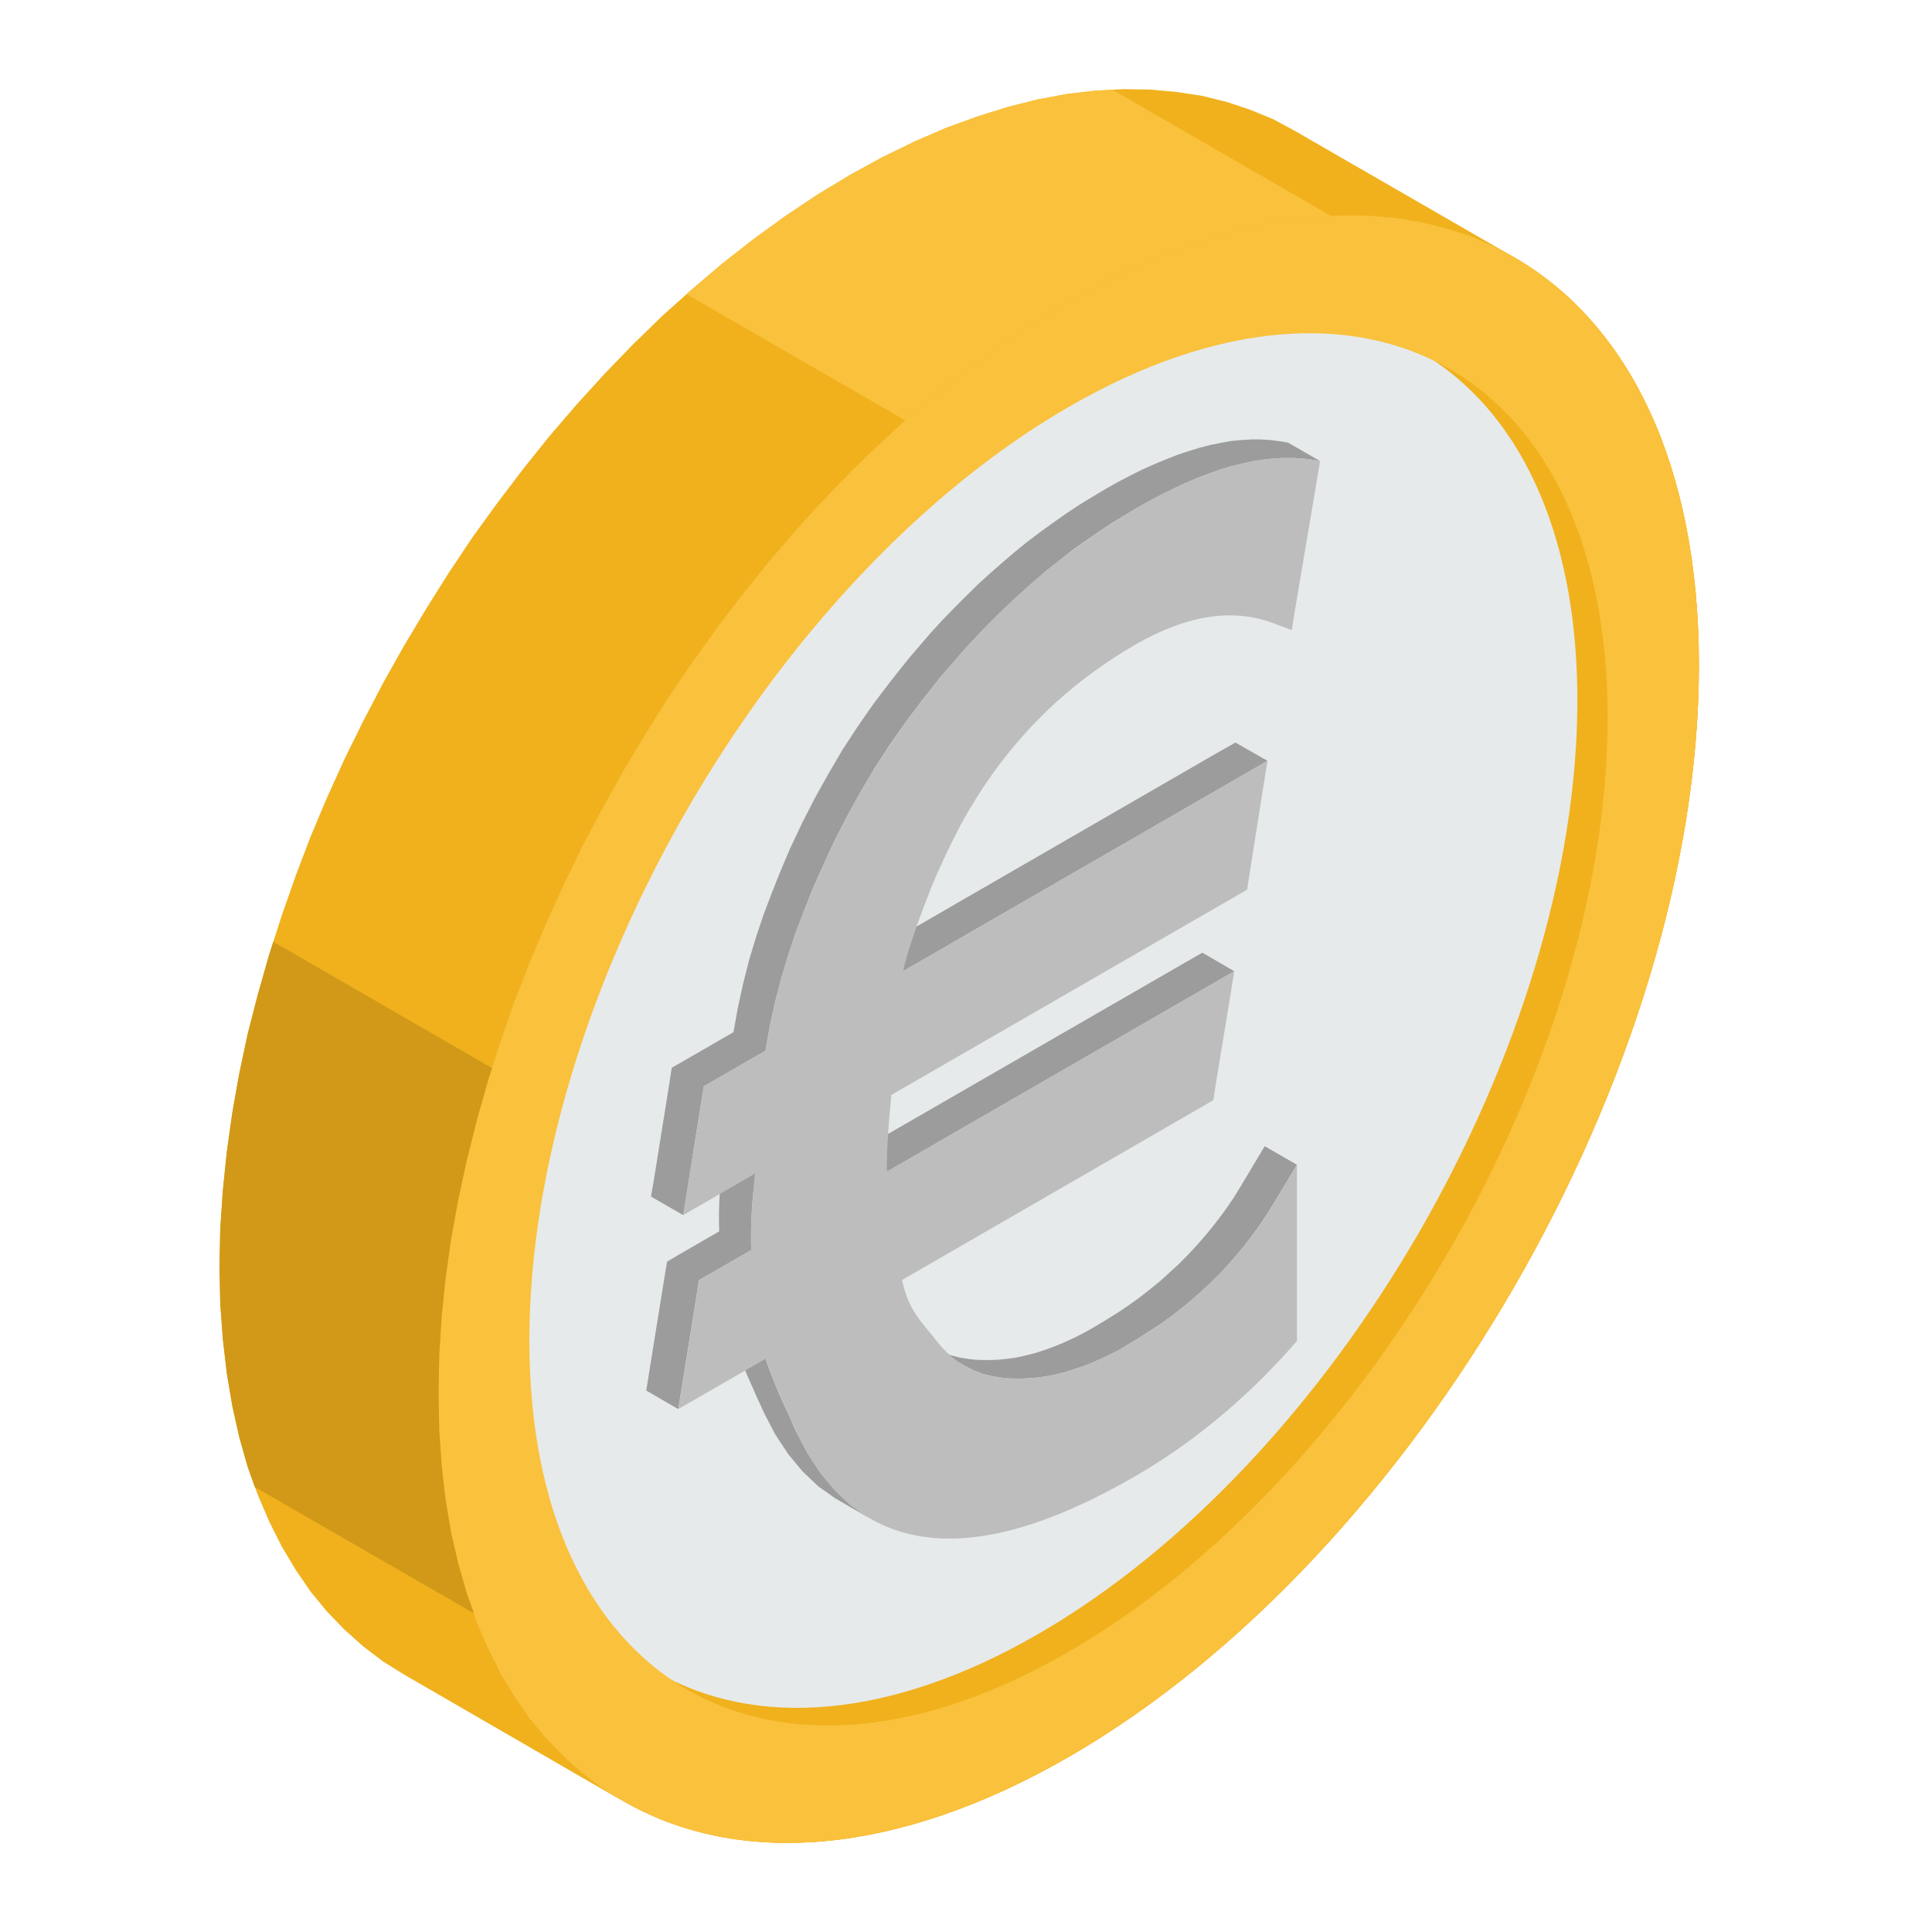 <?xml version="1.0" encoding="utf-8"?>
<!-- Generator: Adobe Illustrator 16.0.0, SVG Export Plug-In . SVG Version: 6.00 Build 0)  -->
<!DOCTYPE svg PUBLIC "-//W3C//DTD SVG 1.1//EN" "http://www.w3.org/Graphics/SVG/1.1/DTD/svg11.dtd">
<svg version="1.1" id="Layer_1" xmlns="http://www.w3.org/2000/svg" xmlns:xlink="http://www.w3.org/1999/xlink" x="0px" y="0px"
	 width="20px" height="20px" viewBox="0 0 20 20" enable-background="new 0 0 20 20" xml:space="preserve">
<g>
	<polygon fill-rule="evenodd" clip-rule="evenodd" fill="#F0B11D" points="15.676,2.665 13.408,1.357 13.184,1.236 12.947,1.138 
		12.701,1.056 12.443,0.992 12.18,0.952 11.904,0.927 11.625,0.923 11.336,0.939 11.039,0.974 10.736,1.031 10.427,1.109 
		10.112,1.208 9.789,1.326 9.463,1.467 9.131,1.629 8.796,1.813 8.46,2.016 8.129,2.237 7.803,2.474 7.48,2.726 7.167,2.992 
		6.856,3.27 6.553,3.565 6.256,3.872 5.968,4.189 5.686,4.517 5.413,4.858 5.149,5.206 4.891,5.562 4.646,5.929 4.411,6.303 
		4.183,6.684 3.966,7.07 3.762,7.461 3.567,7.856 3.385,8.257 3.215,8.661 3.06,9.068 2.917,9.477 2.786,9.884 2.669,10.295 
		2.564,10.703 2.477,11.112 2.405,11.518 2.348,11.923 2.307,12.323 2.28,12.721 2.272,13.113 2.28,13.496 2.307,13.864 
		2.348,14.217 2.405,14.555 2.477,14.878 2.564,15.185 2.669,15.476 2.786,15.749 2.917,16.01 3.06,16.249 3.215,16.476 
		3.385,16.683 3.567,16.871 3.762,17.045 3.966,17.2 4.183,17.335 6.449,18.646 6.234,18.51 6.027,18.351 5.835,18.179 5.653,17.99 
		5.483,17.785 5.325,17.557 5.182,17.319 5.051,17.057 4.934,16.785 4.832,16.492 4.744,16.186 4.67,15.864 4.613,15.526 
		4.572,15.172 4.547,14.804 4.54,14.421 4.547,14.028 4.572,13.631 4.613,13.23 4.67,12.827 4.744,12.42 4.832,12.013 4.934,11.604 
		5.051,11.191 5.182,10.785 5.325,10.375 5.483,9.97 5.653,9.567 5.835,9.166 6.027,8.769 6.234,8.378 6.449,7.991 6.676,7.611 
		6.911,7.238 7.159,6.872 7.415,6.514 7.679,6.166 7.953,5.826 8.233,5.499 8.524,5.18 8.818,4.875 9.124,4.58 9.433,4.299 
		9.748,4.034 10.069,3.782 10.394,3.546 10.726,3.325 11.064,3.121 11.4,2.937 11.729,2.775 12.057,2.634 12.377,2.515 
		12.693,2.417 13.004,2.339 13.307,2.284 13.602,2.247 13.893,2.232 14.17,2.235 14.449,2.259 14.711,2.302 14.965,2.366 
		15.215,2.445 15.447,2.546 	"/>
	<path fill-rule="evenodd" clip-rule="evenodd" fill="#F0B11D" d="M11.064,3.121c-3.605,2.082-6.525,7.14-6.525,11.3
		c0,4.159,2.92,5.845,6.525,3.766c3.602-2.079,6.523-7.138,6.523-11.298C17.588,2.728,14.666,1.042,11.064,3.121L11.064,3.121z
		 M11.064,17.098c-1.542,0.893-2.938,0.975-3.949,0.394c-1.009-0.584-1.635-1.834-1.635-3.614s0.626-3.751,1.635-5.501
		c1.011-1.748,2.407-3.274,3.949-4.165c1.539-0.89,2.934-0.974,3.945-0.391c1.01,0.583,1.633,1.833,1.633,3.612
		c0,1.78-0.623,3.751-1.633,5.501C13.998,14.681,12.604,16.21,11.064,17.098z"/>
	<path fill-rule="evenodd" clip-rule="evenodd" fill="#F0B11D" d="M11.064,3.121c-3.605,2.082-6.525,7.14-6.525,11.3
		c0,4.159,2.92,5.845,6.525,3.766c3.602-2.079,6.523-7.138,6.523-11.298C17.588,2.728,14.666,1.042,11.064,3.121z"/>
	<polygon fill-rule="evenodd" clip-rule="evenodd" fill="#F0B11D" points="11.064,17.098 10.032,16.505 10.318,16.328 
		10.603,16.141 10.88,15.938 11.158,15.723 11.426,15.496 11.691,15.256 11.949,15.005 12.203,14.742 12.451,14.471 12.693,14.19 
		12.926,13.901 13.154,13.601 13.373,13.296 13.584,12.982 13.785,12.663 13.979,12.338 15.01,12.934 14.816,13.259 14.613,13.578 
		14.4,13.892 14.184,14.196 13.957,14.495 13.725,14.783 13.482,15.065 13.234,15.338 12.98,15.6 12.721,15.85 12.457,16.089 
		12.188,16.318 11.914,16.533 11.633,16.735 11.35,16.924 	"/>
	<polygon fill-rule="evenodd" clip-rule="evenodd" fill="#F0B11D" points="15.01,12.934 13.979,12.338 14.162,12.009 14.338,11.673 
		14.506,11.335 14.662,10.991 14.805,10.646 14.939,10.298 15.063,9.95 15.174,9.6 15.275,9.25 15.361,8.898 15.439,8.55 
		15.496,8.202 15.545,7.856 15.586,7.515 15.604,7.173 15.611,6.839 16.643,7.433 16.635,7.768 16.613,8.108 16.576,8.45 
		16.527,8.797 16.471,9.146 16.389,9.493 16.307,9.845 16.205,10.195 16.094,10.545 15.971,10.893 15.836,11.241 15.689,11.587 
		15.537,11.929 15.369,12.269 15.193,12.604 	"/>
	<polygon fill-rule="evenodd" clip-rule="evenodd" fill="#F0B11D" points="16.643,7.433 15.611,6.839 15.604,6.51 15.586,6.197 
		15.545,5.894 15.496,5.605 15.439,5.329 15.361,5.067 15.275,4.817 15.174,4.582 15.063,4.361 14.939,4.154 14.805,3.962 
		14.662,3.786 14.506,3.622 14.338,3.475 14.162,3.342 13.979,3.225 15.01,3.821 15.193,3.938 15.369,4.07 15.537,4.218 
		15.689,4.381 15.836,4.557 15.971,4.75 16.094,4.957 16.205,5.177 16.307,5.413 16.389,5.663 16.471,5.924 16.527,6.201 
		16.576,6.489 16.613,6.792 16.635,7.107 	"/>
	<polygon fill-rule="evenodd" clip-rule="evenodd" fill="#F0B11D" points="7.116,17.491 6.086,16.894 6.279,16.996 6.481,17.082 
		6.694,17.151 6.911,17.204 7.138,17.241 7.372,17.262 7.613,17.266 7.861,17.254 8.112,17.221 8.373,17.172 8.636,17.106 
		8.906,17.024 9.183,16.92 9.461,16.799 9.744,16.662 10.032,16.505 11.064,17.098 10.775,17.254 10.49,17.393 10.212,17.516 
		9.938,17.618 9.668,17.704 9.404,17.77 9.144,17.814 8.89,17.847 8.643,17.859 8.401,17.859 8.17,17.835 7.942,17.802 
		7.724,17.745 7.513,17.675 7.31,17.589 	"/>
	<path fill-rule="evenodd" clip-rule="evenodd" fill="#E6EAEB" d="M10.746,16.916c1.542-0.891,2.938-2.417,3.948-4.165
		c1.008-1.749,1.635-3.722,1.635-5.5s-0.627-3.031-1.635-3.612c-1.01-0.583-2.406-0.5-3.948,0.391
		C9.205,4.919,7.81,6.446,6.801,8.194c-1.011,1.75-1.633,3.72-1.633,5.5c0,1.778,0.622,3.031,1.633,3.616
		C7.81,17.892,9.205,17.806,10.746,16.916z"/>
	<path fill-rule="evenodd" clip-rule="evenodd" fill="#FAC13C" d="M11.064,3.121c-3.605,2.082-6.525,7.14-6.525,11.3
		c0,4.159,2.92,5.845,6.525,3.766c3.602-2.079,6.523-7.138,6.523-11.298C17.588,2.728,14.666,1.042,11.064,3.121L11.064,3.121z
		 M11.064,17.098c-1.542,0.893-2.938,0.975-3.949,0.394c-1.009-0.584-1.635-1.834-1.635-3.614s0.626-3.751,1.635-5.501
		c1.011-1.748,2.407-3.274,3.949-4.165c1.539-0.89,2.934-0.974,3.945-0.391c1.01,0.583,1.633,1.833,1.633,3.612
		c0,1.78-0.623,3.751-1.633,5.501C13.998,14.681,12.604,16.21,11.064,17.098z"/>
	<polygon fill-rule="evenodd" clip-rule="evenodd" fill="#9C9C9C" points="12.605,7.791 12.789,7.687 13.121,7.876 12.936,7.983 
		9.351,10.052 9.019,9.862 	"/>
	<polygon fill-rule="evenodd" clip-rule="evenodd" fill="#9C9C9C" points="12.262,9.968 12.447,9.862 12.777,10.054 12.592,10.161 
		9.181,12.129 8.849,11.937 	"/>
	<polygon fill-rule="evenodd" clip-rule="evenodd" fill="#9C9C9C" points="12.84,12.287 13.092,11.865 13.426,12.058 13.172,12.478 
		13.104,12.586 13.033,12.692 12.957,12.796 12.879,12.898 12.797,12.997 12.713,13.093 12.625,13.188 12.535,13.277 12.438,13.367 
		12.338,13.455 12.234,13.541 12.129,13.623 12.018,13.703 11.902,13.778 11.785,13.854 11.664,13.926 11.578,13.978 11.49,14.022 
		11.404,14.063 11.32,14.1 11.236,14.135 11.152,14.163 11.07,14.19 10.99,14.213 10.91,14.233 10.83,14.247 10.75,14.26 
		10.672,14.266 10.595,14.271 10.517,14.271 10.441,14.27 10.366,14.262 10.265,14.245 10.171,14.221 10.079,14.186 9.993,14.143 
		9.662,13.95 9.748,13.993 9.837,14.028 9.934,14.053 10.034,14.069 10.11,14.077 10.186,14.079 10.261,14.079 10.341,14.075 
		10.419,14.067 10.497,14.057 10.579,14.041 10.658,14.022 10.738,14 10.82,13.973 10.904,13.942 10.988,13.909 11.072,13.871 
		11.158,13.83 11.244,13.785 11.332,13.735 11.453,13.662 11.572,13.588 11.686,13.511 11.797,13.431 11.902,13.349 12.008,13.263 
		12.105,13.175 12.201,13.087 12.293,12.995 12.381,12.9 12.465,12.805 12.547,12.706 12.625,12.606 12.701,12.502 12.773,12.396 	
		"/>
	<polygon fill-rule="evenodd" clip-rule="evenodd" fill="#9C9C9C" points="7.906,14.62 7.906,14.62 7.877,14.555 7.836,14.466 
		7.789,14.359 7.738,14.245 7.691,14.131 7.648,14.026 7.615,13.937 7.595,13.873 7.926,14.065 7.945,14.127 7.979,14.217 
		8.022,14.323 8.069,14.438 8.121,14.552 8.17,14.658 8.208,14.747 8.237,14.811 8.237,14.811 8.237,14.811 8.358,15.041 
		8.493,15.248 8.643,15.426 8.802,15.577 8.976,15.702 8.645,15.51 8.471,15.387 8.309,15.233 8.162,15.056 8.026,14.851 
		7.906,14.62 	"/>
	<polygon fill-rule="evenodd" clip-rule="evenodd" fill="#9C9C9C" points="7.445,12.747 7.443,12.653 7.443,12.561 7.445,12.471 
		7.449,12.377 7.456,12.28 7.464,12.181 7.476,12.074 7.486,11.957 7.818,12.147 7.808,12.265 7.795,12.373 7.787,12.473 
		7.781,12.569 7.777,12.661 7.775,12.753 7.775,12.846 7.777,12.941 7.359,13.181 7.236,13.251 7.212,13.404 7.059,14.355 
		7.021,14.587 6.69,14.395 6.727,14.163 6.88,13.214 6.905,13.061 7.028,12.988 	"/>
	<polygon fill-rule="evenodd" clip-rule="evenodd" fill="#9C9C9C" points="13.244,4.567 13.334,4.582 13.664,4.772 13.574,4.758 
		13.48,4.746 13.385,4.742 13.285,4.742 13.184,4.746 13.078,4.758 12.971,4.774 12.863,4.799 12.75,4.825 12.635,4.86 12.52,4.901 
		12.4,4.946 12.277,4.998 12.154,5.055 12.027,5.118 11.898,5.186 11.768,5.259 11.631,5.341 11.494,5.425 11.359,5.515 
		11.225,5.607 11.092,5.703 10.962,5.806 10.832,5.908 10.705,6.017 10.579,6.129 10.454,6.244 10.331,6.362 10.208,6.485 
		10.087,6.612 9.966,6.743 9.85,6.878 9.733,7.013 9.551,7.242 9.375,7.476 9.209,7.713 9.052,7.955 8.906,8.202 8.767,8.454 
		8.636,8.709 8.516,8.97 8.411,9.207 8.319,9.44 8.233,9.666 8.157,9.895 8.088,10.126 8.026,10.363 7.971,10.613 7.924,10.877 
		7.409,11.174 7.286,11.245 7.261,11.398 7.11,12.349 7.073,12.579 6.739,12.387 6.778,12.158 6.93,11.209 6.954,11.053 
		7.077,10.983 7.593,10.685 7.64,10.422 7.695,10.173 7.756,9.934 7.826,9.702 7.902,9.475 7.988,9.248 8.08,9.017 8.182,8.777 
		8.305,8.517 8.436,8.261 8.575,8.012 8.72,7.764 8.878,7.522 9.043,7.285 9.22,7.052 9.402,6.823 9.519,6.686 9.635,6.551 
		9.756,6.419 9.876,6.295 9.999,6.172 10.122,6.051 10.247,5.937 10.374,5.826 10.5,5.718 10.629,5.613 10.761,5.513 10.894,5.417 
		11.027,5.323 11.162,5.233 11.299,5.149 11.436,5.067 11.566,4.993 11.695,4.926 11.822,4.862 11.945,4.807 12.068,4.756 
		12.188,4.709 12.305,4.67 12.418,4.635 12.531,4.606 12.641,4.584 12.746,4.565 12.852,4.555 12.953,4.549 13.053,4.549 
		13.148,4.555 	"/>
	<path fill-rule="evenodd" clip-rule="evenodd" fill="#BDBDBD" d="M11.746,6.677c-0.295,0.172-0.566,0.369-0.811,0.59
		c-0.242,0.221-0.463,0.468-0.658,0.741L10.275,8.01c-0.114,0.16-0.225,0.337-0.332,0.532C9.84,8.74,9.735,8.957,9.639,9.19
		c-0.082,0.205-0.252,0.663-0.289,0.862l3.585-2.069l0.186-0.106l-0.037,0.229l-0.15,0.947L12.91,9.209l-0.123,0.072l-3.56,2.054
		c-0.026,0.274-0.049,0.557-0.047,0.794l3.411-1.968l0.186-0.106l-0.037,0.229l-0.156,0.951l-0.023,0.153l-0.123,0.072l-3.101,1.791
		c0.073,0.331,0.212,0.439,0.36,0.632l0,0c0.172,0.222,0.397,0.348,0.669,0.379c0.2,0.022,0.409,0.008,0.624-0.049
		c0.215-0.056,0.44-0.149,0.674-0.287c0.328-0.188,0.617-0.405,0.871-0.648c0.246-0.239,0.459-0.508,0.637-0.8l0.254-0.42v0.401
		v1.313v0.11l-0.088,0.099c-0.24,0.268-0.494,0.51-0.76,0.727c-0.264,0.217-0.541,0.409-0.828,0.575
		c-0.86,0.497-1.585,0.708-2.17,0.628c-0.589-0.078-1.038-0.444-1.342-1.101l0,0c-0.06-0.13-0.282-0.618-0.311-0.745l-0.72,0.415
		l-0.185,0.106l0.037-0.231l0.153-0.951l0.024-0.153l0.123-0.07l0.417-0.239c-0.008-0.26,0.006-0.471,0.041-0.794l-0.561,0.325
		l-0.184,0.106l0.037-0.23l0.151-0.95l0.024-0.153l0.123-0.071l0.516-0.297C8.045,10.15,8.227,9.618,8.516,8.97
		c0.311-0.7,0.718-1.351,1.218-1.957c0.309-0.371,0.632-0.704,0.972-0.997c0.34-0.293,0.695-0.544,1.063-0.757
		c0.352-0.205,0.682-0.348,0.982-0.434c0.303-0.083,0.578-0.106,0.824-0.067l0.09,0.015l-0.021,0.129l-0.221,1.31l-0.051,0.311
		L13.178,6.45c-0.211-0.078-0.436-0.1-0.674-0.061C12.268,6.426,12.014,6.522,11.746,6.677z"/>
	<polygon fill-rule="evenodd" clip-rule="evenodd" fill="#D19917" points="2.638,15.394 4.906,16.701 4.832,16.492 4.744,16.186 
		4.67,15.864 4.613,15.526 4.572,15.172 4.547,14.804 4.54,14.421 4.547,14.028 4.572,13.631 4.613,13.23 4.67,12.827 4.744,12.42 
		4.832,12.013 4.934,11.604 5.051,11.191 5.094,11.057 2.829,9.749 2.786,9.884 2.669,10.295 2.564,10.703 2.477,11.112 
		2.405,11.518 2.348,11.923 2.307,12.323 2.28,12.721 2.272,13.113 2.28,13.496 2.307,13.864 2.348,14.217 2.405,14.555 
		2.477,14.878 2.564,15.185 	"/>
	<polygon fill-rule="evenodd" clip-rule="evenodd" fill="#FAC13C" points="11.516,0.929 11.336,0.939 11.039,0.974 10.736,1.031 
		10.427,1.109 10.112,1.208 9.789,1.326 9.463,1.467 9.131,1.629 8.796,1.813 8.46,2.016 8.129,2.237 7.803,2.474 7.48,2.726 
		7.167,2.992 7.107,3.045 9.373,4.353 9.433,4.299 9.748,4.034 10.069,3.782 10.394,3.546 10.726,3.325 11.064,3.121 11.4,2.937 
		11.729,2.775 12.057,2.634 12.377,2.515 12.693,2.417 13.004,2.339 13.307,2.284 13.602,2.247 13.781,2.237 	"/>
</g>
</svg>
